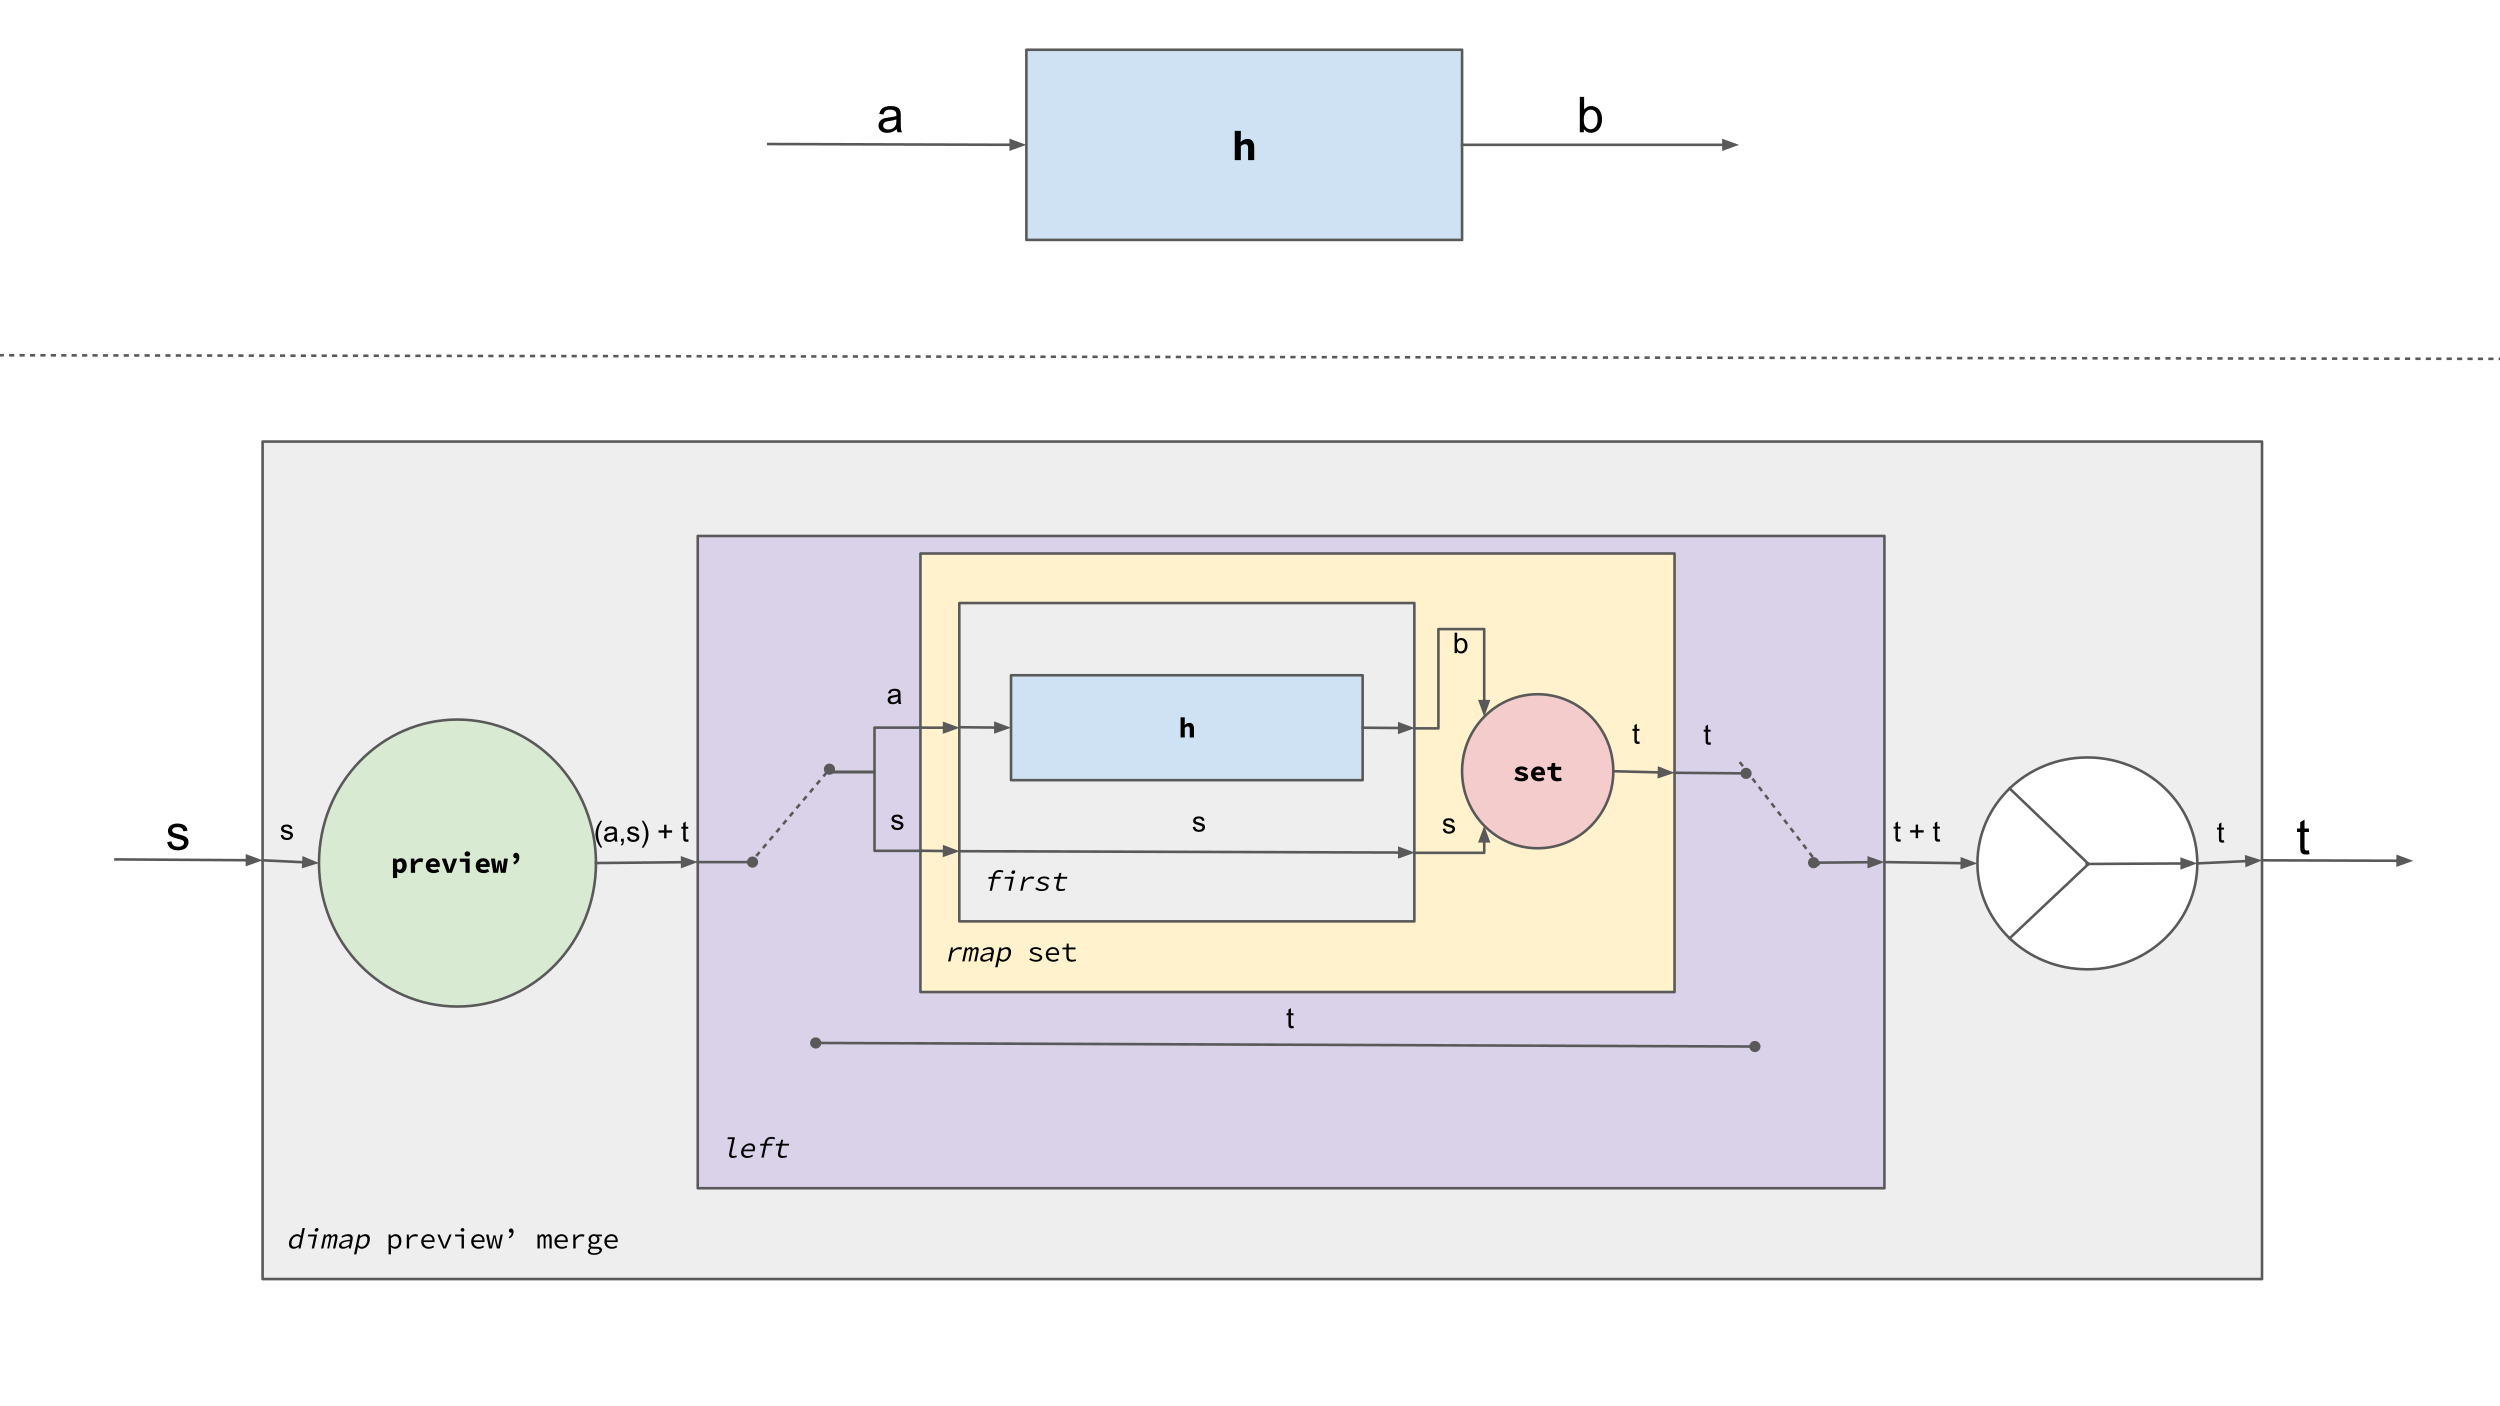<?xml version="1.0" standalone="yes"?>

<svg version="1.1" viewBox="0.0 0.0 960.0 540.0" fill="none" stroke="none" stroke-linecap="square" stroke-miterlimit="10" xmlns="http://www.w3.org/2000/svg" xmlns:xlink="http://www.w3.org/1999/xlink"><rect x="0.0" y="0.0" width="960.0" height="540.0" fill="#808080" stroke="none"/><clipPath id="g255716face_0_0.0"><path d="m0 0l960.0 0l0 540.0l-960.0 0l0 -540.0z" clip-rule="nonzero"></path></clipPath><g clip-path="url(#g255716face_0_0.0)"><path fill="#ffffff" d="m0 0l960.0 0l0 540.0l-960.0 0z" fill-rule="evenodd"></path><path fill="#eeeeee" d="m100.837 169.556l767.78 0l0 321.606l-767.78 0z" fill-rule="evenodd"></path><path stroke="#595959" stroke-width="1.0" stroke-linejoin="round" stroke-linecap="butt" d="m100.837 169.556l767.78 0l0 321.606l-767.78 0z" fill-rule="evenodd"></path><path fill="#000000" d="m111.056 476.746q0.141 -0.656 0.453 -1.172q0.312 -0.531 0.719 -0.891q0.422 -0.359 0.906 -0.562q0.5 -0.203 0.969 -0.203q0.5 0 0.828 0.188q0.328 0.188 0.625 0.516l0.188 -1.0l0.422 -2.047l0.906 0l-1.656 7.828l-0.75 0l0.078 -0.703l-0.031 0q-0.406 0.344 -0.922 0.594q-0.516 0.234 -1.0 0.234q-0.531 0 -0.922 -0.172q-0.375 -0.188 -0.609 -0.547q-0.234 -0.359 -0.297 -0.875q-0.047 -0.516 0.094 -1.188zm0.938 -0.016q-0.203 0.969 0.094 1.516q0.312 0.531 1.062 0.531q0.781 0 1.672 -0.812l0.562 -2.656q-0.297 -0.344 -0.609 -0.484q-0.312 -0.141 -0.672 -0.141q-0.344 0 -0.688 0.156q-0.328 0.141 -0.609 0.406q-0.281 0.266 -0.5 0.641q-0.203 0.375 -0.312 0.844zm6.363 -2.672l3.391 0l-1.141 5.344l-0.906 0l0.984 -4.609l-2.484 0l0.156 -0.734zm3.078 -1.109q-0.312 0 -0.484 -0.172q-0.156 -0.188 -0.094 -0.516q0.062 -0.312 0.312 -0.5q0.25 -0.203 0.562 -0.203q0.312 0 0.469 0.203q0.156 0.188 0.094 0.5q-0.062 0.328 -0.312 0.516q-0.234 0.172 -0.547 0.172zm2.988 1.109l0.703 0l-0.078 0.703l0.031 0q0.281 -0.375 0.609 -0.609q0.328 -0.234 0.781 -0.234q0.812 0 0.812 0.938q0.328 -0.422 0.672 -0.672q0.344 -0.266 0.797 -0.266q0.562 0 0.766 0.438q0.203 0.422 0.031 1.219l-0.812 3.828l-0.859 0l0.797 -3.75q0.203 -0.953 -0.391 -0.953q-0.281 0 -0.547 0.203q-0.25 0.203 -0.531 0.625l-0.828 3.875l-0.719 0l0.797 -3.75q0.203 -0.953 -0.406 -0.953q-0.281 0 -0.531 0.203q-0.25 0.203 -0.531 0.625l-0.828 3.875l-0.875 0l1.141 -5.344zm5.784 3.953q0.094 -0.453 0.375 -0.781q0.281 -0.344 0.797 -0.578q0.531 -0.234 1.297 -0.391q0.781 -0.156 1.828 -0.25q0.047 -0.266 0.016 -0.5q-0.031 -0.25 -0.156 -0.438q-0.125 -0.188 -0.375 -0.297q-0.234 -0.109 -0.625 -0.109q-0.531 0 -1.062 0.203q-0.516 0.203 -0.938 0.438l-0.219 -0.609q0.219 -0.141 0.516 -0.266q0.312 -0.141 0.625 -0.25q0.328 -0.109 0.688 -0.188q0.359 -0.078 0.719 -0.078q1.094 0 1.5 0.609q0.406 0.594 0.203 1.594l-0.703 3.281l-0.75 0l0.078 -0.719l-0.031 0q-0.531 0.344 -1.125 0.594q-0.594 0.25 -1.172 0.25q-0.375 0 -0.688 -0.109q-0.297 -0.094 -0.516 -0.281q-0.203 -0.203 -0.281 -0.469q-0.078 -0.281 0 -0.656zm0.891 -0.062q-0.047 0.234 0.016 0.391q0.062 0.156 0.188 0.266q0.141 0.109 0.344 0.156q0.219 0.047 0.453 0.047q0.453 0 0.938 -0.203q0.5 -0.203 1.047 -0.594l0.297 -1.406q-0.875 0.062 -1.484 0.188q-0.594 0.125 -0.984 0.297q-0.375 0.172 -0.578 0.391q-0.188 0.203 -0.234 0.469zm6.144 1.906l-0.391 1.797l-0.906 0l1.625 -7.594l0.75 0l-0.078 0.688l0.031 0q0.453 -0.359 1.0 -0.594q0.547 -0.234 1.047 -0.234q0.531 0 0.891 0.203q0.375 0.188 0.578 0.547q0.219 0.359 0.25 0.859q0.031 0.5 -0.109 1.125q-0.141 0.688 -0.453 1.219q-0.297 0.531 -0.719 0.906q-0.422 0.375 -0.906 0.562q-0.469 0.188 -0.953 0.188q-0.375 0 -0.781 -0.172q-0.391 -0.188 -0.672 -0.516l-0.203 1.016zm0.359 -1.703q0.312 0.344 0.672 0.484q0.359 0.141 0.641 0.141q0.719 0 1.297 -0.562q0.578 -0.562 0.781 -1.562q0.094 -0.438 0.078 -0.797q0 -0.375 -0.125 -0.625q-0.125 -0.266 -0.391 -0.406q-0.25 -0.141 -0.641 -0.141q-0.359 0 -0.797 0.203q-0.438 0.188 -0.953 0.594l-0.562 2.672z" fill-rule="nonzero"></path><path fill="#000000" d="m150.122 479.856l0 1.797l-0.906 0l0 -7.594l0.75 0l0.078 0.688l0.031 0q0.375 -0.359 0.859 -0.594q0.5 -0.234 1.0 -0.234q0.531 0 0.938 0.203q0.422 0.188 0.703 0.547q0.281 0.359 0.422 0.859q0.141 0.5 0.141 1.125q0 0.688 -0.203 1.219q-0.188 0.531 -0.531 0.906q-0.328 0.375 -0.766 0.562q-0.438 0.188 -0.922 0.188q-0.375 0 -0.812 -0.172q-0.438 -0.188 -0.797 -0.516l0.016 1.016zm0 -1.703q0.391 0.344 0.766 0.484q0.391 0.141 0.672 0.141q0.719 0 1.172 -0.562q0.469 -0.562 0.469 -1.562q0 -0.438 -0.094 -0.797q-0.078 -0.375 -0.266 -0.625q-0.172 -0.266 -0.469 -0.406q-0.281 -0.141 -0.672 -0.141q-0.359 0 -0.766 0.203q-0.391 0.188 -0.812 0.594l0 2.672zm6.081 -4.094l0.75 0l0.078 1.266l0.031 0q0.406 -0.656 1.016 -1.031q0.625 -0.375 1.359 -0.375q0.297 0 0.547 0.062q0.266 0.047 0.516 0.156l-0.203 0.781q-0.297 -0.094 -0.484 -0.125q-0.188 -0.047 -0.516 -0.047q-0.594 0 -1.156 0.344q-0.562 0.344 -1.031 1.172l0 3.141l-0.906 0l0 -5.344zm5.55 2.688q0 -0.672 0.219 -1.188q0.234 -0.516 0.609 -0.875q0.391 -0.375 0.875 -0.562q0.484 -0.203 1.0 -0.203q0.578 0 1.031 0.188q0.453 0.188 0.766 0.516q0.312 0.328 0.469 0.797q0.172 0.453 0.172 1.016q0 0.141 -0.016 0.281q0 0.141 -0.016 0.234l-4.188 0q0.016 0.422 0.172 0.766q0.172 0.344 0.438 0.594q0.266 0.234 0.625 0.375q0.375 0.125 0.812 0.125q0.484 0 0.875 -0.125q0.391 -0.141 0.766 -0.375l0.312 0.594q-0.391 0.266 -0.906 0.453q-0.5 0.172 -1.156 0.172q-0.594 0 -1.125 -0.188q-0.516 -0.188 -0.906 -0.547q-0.391 -0.359 -0.609 -0.875q-0.219 -0.516 -0.219 -1.172zm4.312 -0.453q0 -0.797 -0.422 -1.219q-0.422 -0.438 -1.172 -0.438q-0.328 0 -0.641 0.109q-0.297 0.109 -0.547 0.328q-0.234 0.219 -0.406 0.531q-0.156 0.297 -0.203 0.688l3.391 0zm1.878 -2.234l0.906 0l1.234 3.031q0.172 0.406 0.312 0.797q0.156 0.391 0.297 0.781l0.047 0q0.141 -0.391 0.266 -0.781q0.141 -0.391 0.312 -0.797l1.234 -3.031l0.859 0l-2.203 5.344l-1.016 0l-2.25 -5.344zm6.816 0l3.391 0l0 5.344l-0.906 0l0 -4.609l-2.484 0l0 -0.734zm2.844 -1.109q-0.312 0 -0.516 -0.172q-0.203 -0.188 -0.203 -0.516q0 -0.312 0.203 -0.5q0.203 -0.203 0.516 -0.203q0.312 0 0.516 0.203q0.203 0.188 0.203 0.5q0 0.328 -0.203 0.516q-0.203 0.172 -0.516 0.172zm3.331 3.797q0 -0.672 0.219 -1.188q0.234 -0.516 0.609 -0.875q0.391 -0.375 0.875 -0.562q0.484 -0.203 1.0 -0.203q0.578 0 1.031 0.188q0.453 0.188 0.766 0.516q0.312 0.328 0.469 0.797q0.172 0.453 0.172 1.016q0 0.141 -0.016 0.281q0 0.141 -0.016 0.234l-4.188 0q0.016 0.422 0.172 0.766q0.172 0.344 0.438 0.594q0.266 0.234 0.625 0.375q0.375 0.125 0.812 0.125q0.484 0 0.875 -0.125q0.391 -0.141 0.766 -0.375l0.312 0.594q-0.391 0.266 -0.906 0.453q-0.5 0.172 -1.156 0.172q-0.594 0 -1.125 -0.188q-0.516 -0.188 -0.906 -0.547q-0.391 -0.359 -0.609 -0.875q-0.219 -0.516 -0.219 -1.172zm4.312 -0.453q0 -0.797 -0.422 -1.219q-0.422 -0.438 -1.172 -0.438q-0.328 0 -0.641 0.109q-0.297 0.109 -0.547 0.328q-0.234 0.219 -0.406 0.531q-0.156 0.297 -0.203 0.688l3.391 0zm1.409 -2.234l0.922 0l0.641 3.094q0.078 0.375 0.141 0.75q0.078 0.359 0.125 0.734l0.047 0q0.078 -0.375 0.156 -0.734q0.078 -0.375 0.156 -0.75l0.656 -2.781l0.766 0l0.656 2.781q0.094 0.375 0.172 0.75q0.078 0.359 0.172 0.734l0.031 0q0.078 -0.375 0.141 -0.734q0.062 -0.375 0.125 -0.75l0.656 -3.094l0.859 0l-1.172 5.344l-1.094 0l-0.625 -2.703q-0.078 -0.391 -0.156 -0.766q-0.062 -0.375 -0.141 -0.781l-0.047 0q-0.062 0.344 -0.141 0.719q-0.062 0.375 -0.156 0.844l-0.625 2.688l-1.078 0l-1.188 -5.344zm8.691 0.969q0.531 -0.281 0.812 -0.719q0.297 -0.438 0.328 -1.016q-0.125 0.062 -0.281 0.062q-0.359 0 -0.578 -0.219q-0.203 -0.219 -0.203 -0.562q0 -0.391 0.219 -0.625q0.234 -0.234 0.594 -0.234q0.438 0 0.703 0.359q0.281 0.344 0.281 0.969q0 0.828 -0.422 1.484q-0.406 0.641 -1.156 1.031l-0.297 -0.531zm11.053 -0.969l0.703 0l0.078 0.703l0.031 0q0.203 -0.375 0.469 -0.609q0.281 -0.234 0.734 -0.234q0.812 0 1.016 0.938q0.234 -0.422 0.516 -0.672q0.297 -0.266 0.75 -0.266q0.562 0 0.859 0.438q0.297 0.422 0.297 1.219l0 3.828l-0.859 0l0 -3.75q0 -0.953 -0.594 -0.953q-0.281 0 -0.5 0.203q-0.203 0.203 -0.406 0.625l0 3.875l-0.719 0l0 -3.75q0 -0.953 -0.609 -0.953q-0.281 0 -0.484 0.203q-0.203 0.203 -0.406 0.625l0 3.875l-0.875 0l0 -5.344zm6.503 2.688q0 -0.672 0.219 -1.188q0.234 -0.516 0.609 -0.875q0.391 -0.375 0.875 -0.562q0.484 -0.203 1.0 -0.203q0.578 0 1.031 0.188q0.453 0.188 0.766 0.516q0.312 0.328 0.469 0.797q0.172 0.453 0.172 1.016q0 0.141 -0.016 0.281q0 0.141 -0.016 0.234l-4.188 0q0.016 0.422 0.172 0.766q0.172 0.344 0.438 0.594q0.266 0.234 0.625 0.375q0.375 0.125 0.812 0.125q0.484 0 0.875 -0.125q0.391 -0.141 0.766 -0.375l0.312 0.594q-0.391 0.266 -0.906 0.453q-0.5 0.172 -1.156 0.172q-0.594 0 -1.125 -0.188q-0.516 -0.188 -0.906 -0.547q-0.391 -0.359 -0.609 -0.875q-0.219 -0.516 -0.219 -1.172zm4.312 -0.453q0 -0.797 -0.422 -1.219q-0.422 -0.438 -1.172 -0.438q-0.328 0 -0.641 0.109q-0.297 0.109 -0.547 0.328q-0.234 0.219 -0.406 0.531q-0.156 0.297 -0.203 0.688l3.391 0zm2.925 -2.234l0.75 0l0.078 1.266l0.031 0q0.406 -0.656 1.016 -1.031q0.625 -0.375 1.359 -0.375q0.297 0 0.547 0.062q0.266 0.047 0.516 0.156l-0.203 0.781q-0.297 -0.094 -0.484 -0.125q-0.188 -0.047 -0.516 -0.047q-0.594 0 -1.156 0.344q-0.562 0.344 -1.031 1.172l0 3.141l-0.906 0l0 -5.344zm6.363 6.234q0 0.422 0.438 0.688q0.453 0.266 1.312 0.266q0.453 0 0.828 -0.094q0.375 -0.094 0.641 -0.25q0.266 -0.156 0.391 -0.359q0.141 -0.188 0.141 -0.406q0 -0.375 -0.297 -0.516q-0.297 -0.125 -0.922 -0.125l-1.047 0q-0.219 0 -0.422 -0.016q-0.203 -0.016 -0.391 -0.078q-0.375 0.203 -0.531 0.422q-0.141 0.234 -0.141 0.469zm-0.781 0.094q0 -0.328 0.219 -0.641q0.234 -0.297 0.656 -0.547l0 -0.047q-0.219 -0.125 -0.391 -0.328q-0.156 -0.219 -0.156 -0.562q0 -0.25 0.156 -0.516q0.172 -0.266 0.484 -0.484l0 -0.031q-0.281 -0.219 -0.484 -0.562q-0.188 -0.344 -0.188 -0.828q0 -0.438 0.172 -0.781q0.172 -0.359 0.453 -0.609q0.297 -0.25 0.672 -0.391q0.375 -0.141 0.812 -0.141q0.438 0 0.797 0.141l2.203 0l0 0.688l-1.422 0q0.188 0.203 0.328 0.484q0.156 0.281 0.156 0.641q0 0.422 -0.156 0.766q-0.156 0.344 -0.438 0.578q-0.281 0.234 -0.672 0.375q-0.375 0.125 -0.797 0.125q-0.219 0 -0.453 -0.047q-0.234 -0.062 -0.453 -0.156q-0.422 0.266 -0.422 0.609q0 0.328 0.297 0.484q0.297 0.141 0.812 0.141l1.203 0q1.031 0 1.531 0.281q0.5 0.281 0.5 0.969q0 0.375 -0.203 0.719q-0.203 0.344 -0.594 0.594q-0.391 0.25 -0.938 0.406q-0.547 0.156 -1.234 0.156q-1.172 0 -1.812 -0.391q-0.641 -0.391 -0.641 -1.094zm2.406 -3.281q0.516 0 0.875 -0.344q0.359 -0.344 0.359 -0.922q0 -0.281 -0.109 -0.5q-0.094 -0.234 -0.266 -0.391q-0.156 -0.172 -0.391 -0.266q-0.219 -0.094 -0.469 -0.094q-0.25 0 -0.484 0.094q-0.219 0.094 -0.391 0.266q-0.156 0.156 -0.266 0.391q-0.094 0.219 -0.094 0.5q0 0.578 0.359 0.922q0.359 0.344 0.875 0.344zm3.956 -0.359q0 -0.672 0.219 -1.188q0.234 -0.516 0.609 -0.875q0.391 -0.375 0.875 -0.562q0.484 -0.203 1.0 -0.203q0.578 0 1.031 0.188q0.453 0.188 0.766 0.516q0.312 0.328 0.469 0.797q0.172 0.453 0.172 1.016q0 0.141 -0.016 0.281q0 0.141 -0.016 0.234l-4.188 0q0.016 0.422 0.172 0.766q0.172 0.344 0.438 0.594q0.266 0.234 0.625 0.375q0.375 0.125 0.812 0.125q0.484 0 0.875 -0.125q0.391 -0.141 0.766 -0.375l0.312 0.594q-0.391 0.266 -0.906 0.453q-0.5 0.172 -1.156 0.172q-0.594 0 -1.125 -0.188q-0.516 -0.188 -0.906 -0.547q-0.391 -0.359 -0.609 -0.875q-0.219 -0.516 -0.219 -1.172zm4.312 -0.453q0 -0.797 -0.422 -1.219q-0.422 -0.438 -1.172 -0.438q-0.328 0 -0.641 0.109q-0.297 0.109 -0.547 0.328q-0.234 0.219 -0.406 0.531q-0.156 0.297 -0.203 0.688l3.391 0z" fill-rule="nonzero"></path><path fill="#d9d2e9" d="m267.932 205.801l455.685 0l0 250.488l-455.685 0z" fill-rule="evenodd"></path><path stroke="#595959" stroke-width="1.0" stroke-linejoin="round" stroke-linecap="butt" d="m267.932 205.801l455.685 0l0 250.488l-455.685 0z" fill-rule="evenodd"></path><path fill="#000000" d="m279.479 436.701l2.734 0l-1.281 6.094q-0.125 0.594 0.094 0.859q0.219 0.266 0.688 0.266q0.453 0 1.078 -0.266l0.094 0.688q-0.391 0.125 -0.734 0.219q-0.344 0.094 -0.781 0.094q-0.859 0 -1.203 -0.484q-0.344 -0.484 -0.141 -1.438l1.125 -5.297l-1.828 0l0.156 -0.734zm5.175 5.172q0.141 -0.672 0.469 -1.188q0.344 -0.516 0.797 -0.875q0.469 -0.375 1.0 -0.562q0.531 -0.203 1.047 -0.203q0.578 0 0.984 0.188q0.422 0.188 0.656 0.516q0.25 0.328 0.312 0.797q0.062 0.453 -0.062 1.016q-0.031 0.141 -0.062 0.281q-0.031 0.141 -0.078 0.234l-4.188 0q-0.062 0.422 0.016 0.766q0.094 0.344 0.312 0.594q0.219 0.234 0.547 0.375q0.344 0.125 0.781 0.125q0.484 0 0.906 -0.125q0.422 -0.141 0.844 -0.375l0.188 0.594q-0.453 0.266 -1.0 0.453q-0.547 0.172 -1.203 0.172q-0.594 0 -1.078 -0.188q-0.484 -0.188 -0.797 -0.547q-0.312 -0.359 -0.422 -0.875q-0.109 -0.516 0.031 -1.172zm4.406 -0.453q0.172 -0.797 -0.156 -1.219q-0.328 -0.438 -1.078 -0.438q-0.328 0 -0.656 0.109q-0.328 0.109 -0.625 0.328q-0.281 0.219 -0.516 0.531q-0.219 0.297 -0.359 0.688l3.391 0zm8.3 -3.859q-0.312 -0.156 -0.578 -0.203q-0.266 -0.062 -0.625 -0.062q-0.719 0 -1.125 0.375q-0.391 0.375 -0.531 1.031l-0.094 0.484l2.25 0l-0.156 0.734l-2.25 0l-0.984 4.609l-0.891 0l0.984 -4.609l-1.516 0l0.141 -0.688l1.531 -0.047l0.094 -0.453q0.203 -0.984 0.844 -1.578q0.656 -0.594 1.766 -0.594q0.797 0 1.484 0.312l-0.344 0.688zm2.003 2.359l-1.5 0l0.141 -0.688l1.547 -0.047l0.438 -1.5l0.75 0l-0.312 1.5l2.625 0l-0.156 0.734l-2.625 0l-0.547 2.547q-0.078 0.359 -0.078 0.625q0.016 0.266 0.125 0.453q0.125 0.188 0.359 0.281q0.25 0.094 0.625 0.094q0.391 0 0.703 -0.062q0.328 -0.062 0.641 -0.172l0.062 0.656q-0.391 0.125 -0.859 0.219q-0.453 0.094 -0.891 0.094q-0.594 0 -0.953 -0.156q-0.344 -0.156 -0.531 -0.438q-0.188 -0.297 -0.203 -0.703q-0.016 -0.406 0.094 -0.906l0.547 -2.531z" fill-rule="nonzero"></path><path fill="#cfe2f3" d="m394.129 19.12l167.307 0l0 73.008l-167.307 0z" fill-rule="evenodd"></path><path stroke="#595959" stroke-width="1.0" stroke-linejoin="round" stroke-linecap="butt" d="m394.129 19.12l167.307 0l0 73.008l-167.307 0z" fill-rule="evenodd"></path><path fill="#000000" d="m474.138 50.265l2.344 0l0 2.75l-0.125 1.531q0.234 -0.234 0.516 -0.438q0.281 -0.219 0.609 -0.391q0.328 -0.172 0.719 -0.266q0.391 -0.094 0.844 -0.094q1.344 0 1.953 0.859q0.625 0.859 0.625 2.375l0 4.891l-2.359 0l0 -4.594q0 -0.797 -0.25 -1.156q-0.25 -0.375 -0.906 -0.375q-0.484 0 -0.844 0.203q-0.359 0.203 -0.781 0.625l0 5.297l-2.344 0l0 -11.219z" fill-rule="nonzero"></path><path fill="#000000" fill-opacity="0.0" d="m295.042 55.309l99.087 0.315" fill-rule="evenodd"></path><path stroke="#595959" stroke-width="1.0" stroke-linejoin="round" stroke-linecap="butt" d="m295.042 55.309l93.087 0.296" fill-rule="evenodd"></path><path fill="#595959" stroke="#595959" stroke-width="1.0" stroke-linecap="butt" d="m388.123 57.257l4.543 -1.637l-4.533 -1.666z" fill-rule="evenodd"></path><path fill="#000000" fill-opacity="0.0" d="m561.436 55.624l106.362 0" fill-rule="evenodd"></path><path stroke="#595959" stroke-width="1.0" stroke-linejoin="round" stroke-linecap="butt" d="m561.436 55.624l100.362 0" fill-rule="evenodd"></path><path fill="#595959" stroke="#595959" stroke-width="1.0" stroke-linecap="butt" d="m661.798 57.276l4.538 -1.652l-4.538 -1.652z" fill-rule="evenodd"></path><path fill="#000000" fill-opacity="0.0" d="m327.657 23.876l29.512 0l0 31.496l-29.512 0z" fill-rule="evenodd"></path><path fill="#000000" d="m344.345 49.577q-0.938 0.797 -1.797 1.125q-0.859 0.312 -1.844 0.312q-1.609 0 -2.484 -0.781q-0.875 -0.797 -0.875 -2.031q0 -0.734 0.328 -1.328q0.328 -0.594 0.859 -0.953q0.531 -0.359 1.203 -0.547q0.5 -0.141 1.484 -0.25q2.031 -0.25 2.984 -0.578q0 -0.344 0 -0.438q0 -1.016 -0.469 -1.438q-0.641 -0.562 -1.906 -0.562q-1.172 0 -1.734 0.406q-0.562 0.406 -0.828 1.469l-1.641 -0.234q0.234 -1.047 0.734 -1.688q0.516 -0.641 1.469 -0.984q0.969 -0.359 2.25 -0.359q1.266 0 2.047 0.297q0.781 0.297 1.156 0.75q0.375 0.453 0.516 1.141q0.094 0.422 0.094 1.531l0 2.234q0 2.328 0.094 2.953q0.109 0.609 0.438 1.172l-1.75 0q-0.266 -0.516 -0.328 -1.219zm-0.141 -3.719q-0.906 0.359 -2.734 0.625q-1.031 0.141 -1.453 0.328q-0.422 0.188 -0.656 0.547q-0.234 0.359 -0.234 0.797q0 0.672 0.5 1.125q0.516 0.438 1.484 0.438q0.969 0 1.719 -0.422q0.75 -0.438 1.109 -1.156q0.266 -0.578 0.266 -1.672l0 -0.609z" fill-rule="nonzero"></path><path fill="#000000" fill-opacity="0.0" d="m596.398 23.876l29.512 0l0 31.496l-29.512 0z" fill-rule="evenodd"></path><path fill="#000000" d="m608.194 50.796l-1.547 0l0 -13.594l1.656 0l0 4.844q1.062 -1.328 2.703 -1.328q0.906 0 1.719 0.375q0.812 0.359 1.328 1.031q0.531 0.656 0.828 1.594q0.297 0.938 0.297 2.0q0 2.531 -1.25 3.922q-1.25 1.375 -3.0 1.375q-1.75 0 -2.734 -1.453l0 1.234zm-0.016 -5.0q0 1.766 0.469 2.562q0.797 1.281 2.141 1.281q1.094 0 1.891 -0.938q0.797 -0.953 0.797 -2.844q0 -1.922 -0.766 -2.844q-0.766 -0.922 -1.844 -0.922q-1.094 0 -1.891 0.953q-0.797 0.953 -0.797 2.75z" fill-rule="nonzero"></path><path fill="#000000" fill-opacity="0.0" d="m0 136.418l960.693 1.386" fill-rule="evenodd"></path><path stroke="#595959" stroke-width="1.0" stroke-linejoin="round" stroke-linecap="butt" stroke-dasharray="1.0,3.0" d="m0 136.418l960.693 1.386" fill-rule="evenodd"></path><path fill="#fff2cc" d="m353.451 212.556l289.575 0l0 168.378l-289.575 0z" fill-rule="evenodd"></path><path stroke="#595959" stroke-width="1.0" stroke-linejoin="round" stroke-linecap="butt" d="m353.451 212.556l289.575 0l0 168.378l-289.575 0z" fill-rule="evenodd"></path><path fill="#000000" d="m365.201 363.831l0.75 0l-0.203 1.266l0.031 0q0.547 -0.656 1.25 -1.031q0.703 -0.375 1.438 -0.375q0.297 0 0.531 0.062q0.25 0.047 0.484 0.156l-0.375 0.781q-0.281 -0.094 -0.469 -0.125q-0.172 -0.047 -0.5 -0.047q-0.594 0 -1.234 0.344q-0.625 0.344 -1.266 1.172l-0.672 3.141l-0.906 0l1.141 -5.344zm5.441 0l0.703 0l-0.078 0.703l0.031 0q0.281 -0.375 0.609 -0.609q0.328 -0.234 0.781 -0.234q0.812 0 0.812 0.938q0.328 -0.422 0.672 -0.672q0.344 -0.266 0.797 -0.266q0.562 0 0.766 0.438q0.203 0.422 0.031 1.219l-0.812 3.828l-0.859 0l0.797 -3.75q0.203 -0.953 -0.391 -0.953q-0.281 0 -0.547 0.203q-0.25 0.203 -0.531 0.625l-0.828 3.875l-0.719 0l0.797 -3.75q0.203 -0.953 -0.406 -0.953q-0.281 0 -0.531 0.203q-0.25 0.203 -0.531 0.625l-0.828 3.875l-0.875 0l1.141 -5.344zm5.784 3.953q0.094 -0.453 0.375 -0.781q0.281 -0.344 0.797 -0.578q0.531 -0.234 1.297 -0.391q0.781 -0.156 1.828 -0.25q0.047 -0.266 0.016 -0.5q-0.031 -0.25 -0.156 -0.438q-0.125 -0.188 -0.375 -0.297q-0.234 -0.109 -0.625 -0.109q-0.531 0 -1.062 0.203q-0.516 0.203 -0.938 0.438l-0.219 -0.609q0.219 -0.141 0.516 -0.266q0.312 -0.141 0.625 -0.25q0.328 -0.109 0.688 -0.188q0.359 -0.078 0.719 -0.078q1.094 0 1.5 0.609q0.406 0.594 0.203 1.594l-0.703 3.281l-0.75 0l0.078 -0.719l-0.031 0q-0.531 0.344 -1.125 0.594q-0.594 0.25 -1.172 0.25q-0.375 0 -0.688 -0.109q-0.297 -0.094 -0.516 -0.281q-0.203 -0.203 -0.281 -0.469q-0.078 -0.281 0 -0.656zm0.891 -0.062q-0.047 0.234 0.016 0.391q0.062 0.156 0.188 0.266q0.141 0.109 0.344 0.156q0.219 0.047 0.453 0.047q0.453 0 0.938 -0.203q0.5 -0.203 1.047 -0.594l0.297 -1.406q-0.875 0.062 -1.484 0.188q-0.594 0.125 -0.984 0.297q-0.375 0.172 -0.578 0.391q-0.188 0.203 -0.234 0.469zm6.144 1.906l-0.391 1.797l-0.906 0l1.625 -7.594l0.75 0l-0.078 0.688l0.031 0q0.453 -0.359 1.0 -0.594q0.547 -0.234 1.047 -0.234q0.531 0 0.891 0.203q0.375 0.188 0.578 0.547q0.219 0.359 0.25 0.859q0.031 0.5 -0.109 1.125q-0.141 0.688 -0.453 1.219q-0.297 0.531 -0.719 0.906q-0.422 0.375 -0.906 0.562q-0.469 0.188 -0.953 0.188q-0.375 0 -0.781 -0.172q-0.391 -0.188 -0.672 -0.516l-0.203 1.016zm0.359 -1.703q0.312 0.344 0.672 0.484q0.359 0.141 0.641 0.141q0.719 0 1.297 -0.562q0.578 -0.562 0.781 -1.562q0.094 -0.438 0.078 -0.797q0 -0.375 -0.125 -0.625q-0.125 -0.266 -0.391 -0.406q-0.25 -0.141 -0.641 -0.141q-0.359 0 -0.797 0.203q-0.438 0.188 -0.953 0.594l-0.562 2.672z" fill-rule="nonzero"></path><path fill="#000000" d="m395.655 367.878q0.453 0.328 0.969 0.531q0.516 0.188 1.234 0.188q0.734 0 1.078 -0.234q0.359 -0.25 0.359 -0.594q0 -0.312 -0.391 -0.547q-0.375 -0.25 -1.344 -0.484q-0.422 -0.109 -0.797 -0.25q-0.359 -0.141 -0.641 -0.328q-0.266 -0.203 -0.438 -0.422q-0.172 -0.234 -0.172 -0.516q0 -0.328 0.141 -0.609q0.156 -0.281 0.438 -0.484q0.281 -0.203 0.703 -0.312q0.422 -0.125 0.969 -0.125q0.609 0 1.172 0.203q0.578 0.203 0.969 0.484l-0.438 0.578q-0.344 -0.25 -0.781 -0.406q-0.422 -0.156 -0.922 -0.156q-0.375 0 -0.625 0.062q-0.25 0.062 -0.406 0.172q-0.156 0.109 -0.219 0.25q-0.062 0.141 -0.062 0.297q0 0.328 0.438 0.547q0.453 0.203 1.188 0.391q1.078 0.281 1.594 0.641q0.531 0.344 0.531 0.953q0 0.328 -0.156 0.625q-0.141 0.281 -0.453 0.5q-0.297 0.219 -0.75 0.344q-0.438 0.125 -1.016 0.125q-0.781 0 -1.453 -0.234q-0.672 -0.25 -1.156 -0.594l0.438 -0.594zm5.925 -1.359q0 -0.672 0.219 -1.188q0.234 -0.516 0.609 -0.875q0.391 -0.375 0.875 -0.562q0.484 -0.203 1.0 -0.203q0.578 0 1.031 0.188q0.453 0.188 0.766 0.516q0.312 0.328 0.469 0.797q0.172 0.453 0.172 1.016q0 0.141 -0.016 0.281q0 0.141 -0.016 0.234l-4.188 0q0.016 0.422 0.172 0.766q0.172 0.344 0.438 0.594q0.266 0.234 0.625 0.375q0.375 0.125 0.812 0.125q0.484 0 0.875 -0.125q0.391 -0.141 0.766 -0.375l0.312 0.594q-0.391 0.266 -0.906 0.453q-0.5 0.172 -1.156 0.172q-0.594 0 -1.125 -0.188q-0.516 -0.188 -0.906 -0.547q-0.391 -0.359 -0.609 -0.875q-0.219 -0.516 -0.219 -1.172zm4.312 -0.453q0 -0.797 -0.422 -1.219q-0.422 -0.438 -1.172 -0.438q-0.328 0 -0.641 0.109q-0.297 0.109 -0.547 0.328q-0.234 0.219 -0.406 0.531q-0.156 0.297 -0.203 0.688l3.391 0zm3.581 -1.5l-1.5 0l0 -0.688l1.531 -0.047l0.125 -1.5l0.75 0l0 1.5l2.625 0l0 0.734l-2.625 0l0 2.547q0 0.359 0.062 0.625q0.062 0.266 0.219 0.453q0.156 0.188 0.422 0.281q0.266 0.094 0.641 0.094q0.391 0 0.688 -0.062q0.312 -0.062 0.609 -0.172l0.188 0.656q-0.359 0.125 -0.797 0.219q-0.438 0.094 -0.875 0.094q-0.594 0 -0.984 -0.156q-0.391 -0.156 -0.641 -0.438q-0.234 -0.297 -0.344 -0.703q-0.094 -0.406 -0.094 -0.906l0 -2.531z" fill-rule="nonzero"></path><path fill="#d9ead3" d="m122.495 331.409l0 0c0 -30.432 23.81 -55.102 53.181 -55.102l0 0c14.105 0 27.631 5.805 37.605 16.139c9.973 10.334 15.576 24.349 15.576 38.963l0 0c0 30.432 -23.81 55.102 -53.181 55.102l0 0c-29.371 0 -53.181 -24.67 -53.181 -55.102z" fill-rule="evenodd"></path><path stroke="#595959" stroke-width="1.0" stroke-linejoin="round" stroke-linecap="butt" d="m122.495 331.409l0 0c0 -30.432 23.81 -55.102 53.181 -55.102l0 0c14.105 0 27.631 5.805 37.605 16.139c9.973 10.334 15.576 24.349 15.576 38.963l0 0c0 30.432 -23.81 55.102 -53.181 55.102l0 0c-29.371 0 -53.181 -24.67 -53.181 -55.102z" fill-rule="evenodd"></path><path fill="#000000" d="m152.507 335.571l0 1.609l-1.609 0l0 -7.484l1.312 0l0.125 0.547l0.031 0q0.328 -0.297 0.75 -0.484q0.438 -0.203 0.875 -0.203q0.516 0 0.922 0.203q0.406 0.203 0.688 0.562q0.281 0.359 0.422 0.875q0.156 0.516 0.156 1.141q0 0.703 -0.203 1.25q-0.188 0.547 -0.516 0.922q-0.328 0.375 -0.75 0.578q-0.422 0.188 -0.891 0.188q-0.75 0 -1.359 -0.594l0.047 0.891zm0 -1.969q0.234 0.188 0.484 0.281q0.25 0.078 0.453 0.078q0.469 0 0.766 -0.375q0.312 -0.391 0.312 -1.234q0 -1.469 -1.0 -1.469q-0.516 0 -1.016 0.5l0 2.219zm5.269 -3.906l1.312 0l0.141 1.188l0.031 0q0.406 -0.672 0.969 -1.0q0.578 -0.328 1.234 -0.328q0.359 0 0.578 0.062q0.234 0.047 0.484 0.156l-0.328 1.359q-0.266 -0.078 -0.469 -0.109q-0.203 -0.047 -0.5 -0.047q-0.516 0 -1.0 0.297q-0.484 0.297 -0.844 1.031l0 2.844l-1.609 0l0 -5.453zm5.722 2.719q0 -0.672 0.234 -1.188q0.234 -0.531 0.625 -0.891q0.406 -0.375 0.906 -0.578q0.516 -0.203 1.062 -0.203q0.625 0 1.109 0.203q0.484 0.203 0.797 0.562q0.328 0.344 0.484 0.828q0.172 0.469 0.172 1.031q0 0.219 -0.016 0.422q-0.016 0.188 -0.047 0.297l-3.672 0q0.094 0.609 0.531 0.891q0.453 0.266 1.047 0.266q0.375 0 0.703 -0.094q0.344 -0.094 0.719 -0.281l0.516 0.969q-0.453 0.297 -1.031 0.469q-0.562 0.156 -1.125 0.156q-0.641 0 -1.188 -0.188q-0.547 -0.188 -0.953 -0.547q-0.406 -0.375 -0.641 -0.906q-0.234 -0.531 -0.234 -1.219zm3.938 -0.594q0 -0.453 -0.266 -0.734q-0.25 -0.297 -0.812 -0.297q-0.438 0 -0.781 0.266q-0.328 0.25 -0.438 0.766l2.297 0zm2.191 -2.125l1.625 0l0.859 2.578q0.125 0.406 0.25 0.828q0.125 0.422 0.25 0.844l0.031 0q0.125 -0.422 0.234 -0.844q0.125 -0.422 0.25 -0.828l0.859 -2.578l1.562 0l-2.016 5.453l-1.859 0l-2.047 -5.453zm6.925 0l3.797 0l0 5.453l-1.609 0l0 -4.188l-2.188 0l0 -1.266zm2.922 -0.812q-0.469 0 -0.781 -0.25q-0.297 -0.266 -0.297 -0.719q0 -0.453 0.297 -0.734q0.312 -0.281 0.781 -0.281q0.469 0 0.766 0.281q0.312 0.281 0.312 0.734q0 0.453 -0.312 0.719q-0.297 0.25 -0.766 0.25zm3.206 3.531q0 -0.672 0.234 -1.188q0.234 -0.531 0.625 -0.891q0.406 -0.375 0.906 -0.578q0.516 -0.203 1.062 -0.203q0.625 0 1.109 0.203q0.484 0.203 0.797 0.562q0.328 0.344 0.484 0.828q0.172 0.469 0.172 1.031q0 0.219 -0.016 0.422q-0.016 0.188 -0.047 0.297l-3.672 0q0.094 0.609 0.531 0.891q0.453 0.266 1.047 0.266q0.375 0 0.703 -0.094q0.344 -0.094 0.719 -0.281l0.516 0.969q-0.453 0.297 -1.031 0.469q-0.562 0.156 -1.125 0.156q-0.641 0 -1.188 -0.188q-0.547 -0.188 -0.953 -0.547q-0.406 -0.375 -0.641 -0.906q-0.234 -0.531 -0.234 -1.219zm3.938 -0.594q0 -0.453 -0.266 -0.734q-0.25 -0.297 -0.812 -0.297q-0.438 0 -0.781 0.266q-0.328 0.25 -0.438 0.766l2.297 0zm1.894 -2.125l1.578 0l0.328 2.531q0.062 0.406 0.094 0.797q0.047 0.391 0.094 0.812l0.031 0q0.062 -0.422 0.109 -0.828q0.062 -0.406 0.156 -0.781l0.328 -1.812l1.141 0l0.359 1.812q0.078 0.406 0.141 0.797q0.078 0.391 0.125 0.812l0.047 0q0.047 -0.422 0.078 -0.812q0.047 -0.391 0.094 -0.797l0.328 -2.531l1.484 0l-0.859 5.453l-1.859 0l-0.312 -1.812q-0.062 -0.391 -0.109 -0.781q-0.047 -0.391 -0.094 -0.828l-0.047 0q-0.031 0.297 -0.078 0.672q-0.031 0.375 -0.125 0.938l-0.297 1.812l-1.828 0l-0.906 -5.453zm8.566 1.406q1.156 -0.516 1.234 -1.531q-0.125 0.031 -0.219 0.031q-0.453 0 -0.734 -0.266q-0.281 -0.281 -0.281 -0.75q0 -0.5 0.297 -0.797q0.297 -0.312 0.766 -0.312q0.625 0 0.953 0.469q0.328 0.469 0.328 1.297q0 0.906 -0.469 1.594q-0.469 0.688 -1.438 1.125l-0.438 -0.859z" fill-rule="nonzero"></path><path fill="#ffffff" d="m759.331 331.539l0 0c0 -22.465 18.903 -40.677 42.221 -40.677l0 0c11.198 0 21.936 4.286 29.854 11.914c7.918 7.628 12.366 17.975 12.366 28.763l0 0c0 22.465 -18.903 40.677 -42.22 40.677l0 0c-23.318 0 -42.221 -18.212 -42.221 -40.677z" fill-rule="evenodd"></path><path stroke="#595959" stroke-width="1.0" stroke-linejoin="round" stroke-linecap="butt" d="m759.331 331.539l0 0c0 -22.465 18.903 -40.677 42.221 -40.677l0 0c11.198 0 21.936 4.286 29.854 11.914c7.918 7.628 12.366 17.975 12.366 28.763l0 0c0 22.465 -18.903 40.677 -42.22 40.677l0 0c-23.318 0 -42.221 -18.212 -42.221 -40.677z" fill-rule="evenodd"></path><path fill="#000000" fill-opacity="0.0" d="m843.772 331.539l24.85 -1.165" fill-rule="evenodd"></path><path stroke="#595959" stroke-width="1.0" stroke-linejoin="round" stroke-linecap="butt" d="m843.772 331.539l18.857 -0.884" fill-rule="evenodd"></path><path fill="#595959" stroke="#595959" stroke-width="1.0" stroke-linecap="butt" d="m862.707 332.305l4.456 -1.862l-4.611 -1.437z" fill-rule="evenodd"></path><path fill="#000000" fill-opacity="0.0" d="m100.837 330.36l21.669 1.039" fill-rule="evenodd"></path><path stroke="#595959" stroke-width="1.0" stroke-linejoin="round" stroke-linecap="butt" d="m100.837 330.36l15.676 0.752" fill-rule="evenodd"></path><path fill="#595959" stroke="#595959" stroke-width="1.0" stroke-linecap="butt" d="m116.434 332.761l4.612 -1.432l-4.454 -1.867z" fill-rule="evenodd"></path><path fill="#000000" fill-opacity="0.0" d="m44.333 330.013l56.504 0.346" fill-rule="evenodd"></path><path stroke="#595959" stroke-width="1.0" stroke-linejoin="round" stroke-linecap="butt" d="m44.333 330.013l50.504 0.31" fill-rule="evenodd"></path><path fill="#595959" stroke="#595959" stroke-width="1.0" stroke-linecap="butt" d="m94.827 331.974l4.548 -1.624l-4.528 -1.68z" fill-rule="evenodd"></path><path fill="#000000" fill-opacity="0.0" d="m868.617 330.36l58.079 0.189" fill-rule="evenodd"></path><path stroke="#595959" stroke-width="1.0" stroke-linejoin="round" stroke-linecap="butt" d="m868.617 330.36l52.079 0.169" fill-rule="evenodd"></path><path fill="#595959" stroke="#595959" stroke-width="1.0" stroke-linecap="butt" d="m920.69 332.181l4.543 -1.637l-4.533 -1.666z" fill-rule="evenodd"></path><path fill="#000000" fill-opacity="0.0" d="m98.435 303.197l29.795 0l0 25.512l-29.795 0z" fill-rule="evenodd"></path><path fill="#000000" d="m107.779 320.734l0.953 -0.156q0.078 0.578 0.438 0.891q0.375 0.297 1.031 0.297q0.672 0 0.984 -0.266q0.328 -0.266 0.328 -0.641q0 -0.328 -0.281 -0.516q-0.203 -0.125 -0.984 -0.328q-1.062 -0.266 -1.484 -0.453q-0.406 -0.203 -0.625 -0.547q-0.203 -0.344 -0.203 -0.766q0 -0.391 0.172 -0.703q0.172 -0.328 0.484 -0.547q0.219 -0.172 0.609 -0.281q0.391 -0.109 0.828 -0.109q0.672 0 1.172 0.188q0.516 0.188 0.75 0.531q0.25 0.328 0.344 0.875l-0.938 0.125q-0.078 -0.438 -0.391 -0.672q-0.297 -0.25 -0.859 -0.25q-0.672 0 -0.953 0.219q-0.281 0.219 -0.281 0.516q0 0.188 0.109 0.328q0.125 0.156 0.375 0.266q0.141 0.047 0.859 0.25q1.016 0.266 1.422 0.438q0.406 0.172 0.641 0.516q0.234 0.328 0.234 0.828q0 0.484 -0.281 0.906q-0.281 0.422 -0.812 0.656q-0.531 0.234 -1.203 0.234q-1.109 0 -1.703 -0.453q-0.578 -0.469 -0.734 -1.375z" fill-rule="nonzero"></path><path fill="#000000" fill-opacity="0.0" d="m54.625 299.384l29.795 0l0 25.512l-29.795 0z" fill-rule="evenodd"></path><path fill="#000000" d="m64.203 323.367l1.656 -0.266q0.141 1.0 0.766 1.531q0.641 0.516 1.781 0.516q1.156 0 1.703 -0.469q0.562 -0.469 0.562 -1.094q0 -0.562 -0.484 -0.891q-0.344 -0.219 -1.703 -0.562q-1.844 -0.469 -2.562 -0.797q-0.703 -0.344 -1.078 -0.938q-0.359 -0.609 -0.359 -1.328q0 -0.656 0.297 -1.219q0.312 -0.562 0.828 -0.938q0.391 -0.281 1.062 -0.484q0.672 -0.203 1.438 -0.203q1.172 0 2.047 0.344q0.875 0.328 1.281 0.906q0.422 0.562 0.578 1.516l-1.625 0.219q-0.109 -0.75 -0.656 -1.172q-0.531 -0.438 -1.5 -0.438q-1.156 0 -1.641 0.391q-0.484 0.375 -0.484 0.875q0 0.328 0.203 0.594q0.203 0.266 0.641 0.438q0.25 0.094 1.469 0.438q1.766 0.469 2.469 0.766q0.703 0.297 1.094 0.875q0.406 0.578 0.406 1.438q0 0.828 -0.484 1.578q-0.484 0.734 -1.406 1.141q-0.922 0.391 -2.078 0.391q-1.922 0 -2.938 -0.797q-1.0 -0.797 -1.281 -2.359z" fill-rule="nonzero"></path><path fill="#000000" fill-opacity="0.0" d="m842.16 304.268l29.795 0l0 25.512l-29.795 0z" fill-rule="evenodd"></path><path fill="#000000" d="m854.003 322.649l0.125 0.844q-0.406 0.094 -0.719 0.094q-0.531 0 -0.828 -0.172q-0.281 -0.172 -0.406 -0.438q-0.109 -0.266 -0.109 -1.141l0 -3.281l-0.719 0l0 -0.75l0.719 0l0 -1.406l0.953 -0.594l0 2.0l0.984 0l0 0.75l-0.984 0l0 3.344q0 0.406 0.047 0.531q0.062 0.109 0.172 0.188q0.125 0.062 0.328 0.062q0.172 0 0.438 -0.031z" fill-rule="nonzero"></path><path fill="#000000" fill-opacity="0.0" d="m872.718 301.105l29.795 0l0 25.512l-29.795 0z" fill-rule="evenodd"></path><path fill="#000000" d="m886.624 326.525l0.234 1.484q-0.703 0.141 -1.266 0.141q-0.906 0 -1.406 -0.281q-0.5 -0.297 -0.703 -0.75q-0.203 -0.469 -0.203 -1.984l0 -5.656l-1.234 0l0 -1.312l1.234 0l0 -2.438l1.656 -1.0l0 3.438l1.688 0l0 1.312l-1.688 0l0 5.75q0 0.719 0.078 0.922q0.094 0.203 0.297 0.328q0.203 0.125 0.578 0.125q0.266 0 0.734 -0.078z" fill-rule="nonzero"></path><path fill="#000000" fill-opacity="0.0" d="m228.857 331.409l39.087 -0.378" fill-rule="evenodd"></path><path stroke="#595959" stroke-width="1.0" stroke-linejoin="round" stroke-linecap="butt" d="m228.857 331.409l33.087 -0.32" fill-rule="evenodd"></path><path fill="#595959" stroke="#595959" stroke-width="1.0" stroke-linecap="butt" d="m261.96 332.741l4.522 -1.696l-4.554 -1.608z" fill-rule="evenodd"></path><path fill="#000000" fill-opacity="0.0" d="m218.994 303.941l58.079 0l0 25.512l-58.079 0z" fill-rule="evenodd"></path><path fill="#000000" d="m230.572 325.493q-0.812 -1.0 -1.359 -2.359q-0.547 -1.359 -0.547 -2.812q0 -1.266 0.406 -2.438q0.484 -1.359 1.5 -2.719l0.688 0q-0.656 1.125 -0.859 1.609q-0.328 0.734 -0.516 1.547q-0.234 1.0 -0.234 2.016q0 2.578 1.609 5.156l-0.688 0zm5.424 -3.016q-0.547 0.453 -1.047 0.641q-0.484 0.188 -1.062 0.188q-0.938 0 -1.453 -0.453q-0.5 -0.469 -0.5 -1.172q0 -0.422 0.188 -0.766q0.203 -0.344 0.5 -0.547q0.312 -0.219 0.703 -0.328q0.281 -0.078 0.859 -0.141q1.172 -0.141 1.719 -0.344q0.016 -0.188 0.016 -0.25q0 -0.594 -0.281 -0.828q-0.359 -0.328 -1.094 -0.328q-0.688 0 -1.016 0.234q-0.312 0.234 -0.469 0.844l-0.953 -0.125q0.125 -0.609 0.422 -0.984q0.297 -0.375 0.859 -0.562q0.562 -0.203 1.297 -0.203q0.734 0 1.188 0.172q0.453 0.172 0.656 0.438q0.219 0.25 0.312 0.641q0.047 0.25 0.047 0.906l0 1.281q0 1.344 0.062 1.703q0.062 0.359 0.25 0.688l-1.016 0q-0.156 -0.297 -0.188 -0.703zm-0.094 -2.156q-0.516 0.219 -1.578 0.359q-0.594 0.094 -0.844 0.203q-0.234 0.094 -0.375 0.312q-0.141 0.203 -0.141 0.453q0 0.391 0.297 0.656q0.297 0.25 0.859 0.25q0.562 0 0.984 -0.25q0.438 -0.25 0.656 -0.672q0.141 -0.328 0.141 -0.969l0 -0.344zm2.551 2.859l0 -1.094l1.094 0l0 1.094q0 0.609 -0.219 0.984q-0.203 0.375 -0.672 0.578l-0.281 -0.422q0.312 -0.125 0.453 -0.391q0.156 -0.266 0.172 -0.75l-0.547 0zm2.32 -1.703l0.953 -0.156q0.078 0.578 0.438 0.891q0.375 0.297 1.031 0.297q0.672 0 0.984 -0.266q0.328 -0.266 0.328 -0.641q0 -0.328 -0.281 -0.516q-0.203 -0.125 -0.984 -0.328q-1.062 -0.266 -1.484 -0.453q-0.406 -0.203 -0.625 -0.547q-0.203 -0.344 -0.203 -0.766q0 -0.391 0.172 -0.703q0.172 -0.328 0.484 -0.547q0.219 -0.172 0.609 -0.281q0.391 -0.109 0.828 -0.109q0.672 0 1.172 0.188q0.516 0.188 0.75 0.531q0.25 0.328 0.344 0.875l-0.938 0.125q-0.078 -0.438 -0.391 -0.672q-0.297 -0.25 -0.859 -0.25q-0.672 0 -0.953 0.219q-0.281 0.219 -0.281 0.516q0 0.188 0.109 0.328q0.125 0.156 0.375 0.266q0.141 0.047 0.859 0.25q1.016 0.266 1.422 0.438q0.406 0.172 0.641 0.516q0.234 0.328 0.234 0.828q0 0.484 -0.281 0.906q-0.281 0.422 -0.812 0.656q-0.531 0.234 -1.203 0.234q-1.109 0 -1.703 -0.453q-0.578 -0.469 -0.734 -1.375zm6.344 4.016l-0.688 0q1.594 -2.578 1.594 -5.156q0 -1.016 -0.219 -2.0q-0.188 -0.812 -0.516 -1.547q-0.203 -0.484 -0.859 -1.625l0.688 0q1.016 1.359 1.5 2.719q0.406 1.172 0.406 2.438q0 1.453 -0.562 2.812q-0.547 1.359 -1.344 2.359zm7.9 -3.578l0 -2.172l-2.141 0l0 -0.891l2.141 0l0 -2.156l0.922 0l0 2.156l2.141 0l0 0.891l-2.141 0l0 2.172l-0.922 0zm9.277 0.406l0.125 0.844q-0.406 0.094 -0.719 0.094q-0.531 0 -0.828 -0.172q-0.281 -0.172 -0.406 -0.438q-0.109 -0.266 -0.109 -1.141l0 -3.281l-0.719 0l0 -0.75l0.719 0l0 -1.406l0.953 -0.594l0 2.0l0.984 0l0 0.75l-0.984 0l0 3.344q0 0.406 0.047 0.531q0.062 0.109 0.172 0.188q0.125 0.062 0.328 0.062q0.172 0 0.438 -0.031z" fill-rule="nonzero"></path><path fill="#000000" fill-opacity="0.0" d="m723.617 331.045l35.716 0.504" fill-rule="evenodd"></path><path stroke="#595959" stroke-width="1.0" stroke-linejoin="round" stroke-linecap="butt" d="m723.617 331.045l29.717 0.419" fill-rule="evenodd"></path><path fill="#595959" stroke="#595959" stroke-width="1.0" stroke-linecap="butt" d="m753.311 333.115l4.561 -1.588l-4.514 -1.716z" fill-rule="evenodd"></path><path fill="#000000" fill-opacity="0.0" d="m717.957 303.894l49.449 0l0 25.512l-49.449 0z" fill-rule="evenodd"></path><path fill="#000000" d="m729.801 322.275l0.125 0.844q-0.406 0.094 -0.719 0.094q-0.531 0 -0.828 -0.172q-0.281 -0.172 -0.406 -0.438q-0.109 -0.266 -0.109 -1.141l0 -3.281l-0.719 0l0 -0.75l0.719 0l0 -1.406l0.953 -0.594l0 2.0l0.984 0l0 0.75l-0.984 0l0 3.344q0 0.406 0.047 0.531q0.062 0.109 0.172 0.188q0.125 0.062 0.328 0.062q0.172 0 0.438 -0.031zm5.828 -0.406l0 -2.172l-2.141 0l0 -0.891l2.141 0l0 -2.156l0.922 0l0 2.156l2.141 0l0 0.891l-2.141 0l0 2.172l-0.922 0zm9.277 0.406l0.125 0.844q-0.406 0.094 -0.719 0.094q-0.531 0 -0.828 -0.172q-0.281 -0.172 -0.406 -0.438q-0.109 -0.266 -0.109 -1.141l0 -3.281l-0.719 0l0 -0.75l0.719 0l0 -1.406l0.953 -0.594l0 2.0l0.984 0l0 0.75l-0.984 0l0 3.344q0 0.406 0.047 0.531q0.062 0.109 0.172 0.188q0.125 0.062 0.328 0.062q0.172 0 0.438 -0.031z" fill-rule="nonzero"></path><path fill="#000000" fill-opacity="0.0" d="m311.088 400.485l364.945 1.386" fill-rule="evenodd"></path><path stroke="#595959" stroke-width="1.0" stroke-linejoin="round" stroke-linecap="butt" d="m314.878 400.5l357.365 1.357" fill-rule="evenodd"></path><path fill="#595959" stroke="#595959" stroke-width="1.0" stroke-linecap="butt" d="m311.588 400.487c0.003 -0.909 0.743 -1.642 1.651 -1.639c0.909 0.003 1.642 0.743 1.639 1.651c-0.003 0.908 -0.743 1.642 -1.651 1.639c-0.909 -0.003 -1.642 -0.743 -1.639 -1.651z" fill-rule="nonzero"></path><path fill="#595959" stroke="#595959" stroke-width="1.0" stroke-linecap="butt" d="m675.533 401.869c-0.003 0.909 -0.743 1.642 -1.651 1.639c-0.909 -0.003 -1.642 -0.743 -1.639 -1.651c0.003 -0.909 0.743 -1.642 1.651 -1.639c0.909 0.003 1.642 0.743 1.639 1.651z" fill-rule="nonzero"></path><path fill="#000000" fill-opacity="0.0" d="m288.139 331.394l31.748 -37.669" fill-rule="evenodd"></path><path stroke="#595959" stroke-width="1.0" stroke-linejoin="round" stroke-linecap="butt" stroke-dasharray="1.0,3.0" d="m288.139 331.394l29.306 -34.771" fill-rule="evenodd"></path><path fill="#595959" stroke="#595959" stroke-width="1.0" stroke-linecap="butt" d="m319.565 294.107c0.695 0.585 0.783 1.623 0.198 2.318c-0.585 0.695 -1.623 0.783 -2.318 0.198c-0.695 -0.585 -0.783 -1.623 -0.198 -2.318c0.585 -0.695 1.623 -0.783 2.318 -0.198z" fill-rule="nonzero"></path><path fill="#000000" fill-opacity="0.0" d="m267.932 331.045l23.181 0" fill-rule="evenodd"></path><path stroke="#595959" stroke-width="1.0" stroke-linejoin="round" stroke-linecap="butt" d="m267.932 331.045l19.391 0" fill-rule="evenodd"></path><path fill="#595959" stroke="#595959" stroke-width="1.0" stroke-linecap="butt" d="m290.613 331.045c0 0.909 -0.736 1.645 -1.645 1.645c-0.909 0 -1.645 -0.736 -1.645 -1.645c0 -0.909 0.736 -1.645 1.645 -1.645c0.909 0 1.645 0.736 1.645 1.645z" fill-rule="nonzero"></path><path fill="#000000" fill-opacity="0.0" d="m694.262 331.297l29.354 -0.252" fill-rule="evenodd"></path><path stroke="#595959" stroke-width="1.0" stroke-linejoin="round" stroke-linecap="butt" d="m698.052 331.264l19.565 -0.168" fill-rule="evenodd"></path><path fill="#595959" stroke="#595959" stroke-width="1.0" stroke-linecap="butt" d="m694.762 331.292c-0.008 -0.908 0.722 -1.651 1.631 -1.659c0.909 -0.008 1.651 0.722 1.659 1.631c0.008 0.908 -0.722 1.651 -1.631 1.659c-0.908 0.008 -1.651 -0.722 -1.659 -1.631z" fill-rule="nonzero"></path><path fill="#595959" stroke="#595959" stroke-width="1.0" stroke-linecap="butt" d="m717.631 332.748l4.524 -1.691l-4.552 -1.613z" fill-rule="evenodd"></path><path fill="#000000" fill-opacity="0.0" d="m668.372 293.024l30.016 39.055" fill-rule="evenodd"></path><path stroke="#595959" stroke-width="1.0" stroke-linejoin="round" stroke-linecap="butt" stroke-dasharray="1.0,3.0" d="m668.372 293.024l30.016 39.055" fill-rule="evenodd"></path><path fill="#000000" fill-opacity="0.0" d="m484.854 375.57l29.795 0l0 25.512l-29.795 0z" fill-rule="evenodd"></path><path fill="#000000" d="m496.698 393.95l0.125 0.844q-0.406 0.094 -0.719 0.094q-0.531 0 -0.828 -0.172q-0.281 -0.172 -0.406 -0.438q-0.109 -0.266 -0.109 -1.141l0 -3.281l-0.719 0l0 -0.75l0.719 0l0 -1.406l0.953 -0.594l0 2.0l0.984 0l0 0.75l-0.984 0l0 3.344q0 0.406 0.047 0.531q0.062 0.109 0.172 0.188q0.125 0.062 0.328 0.062q0.172 0 0.438 -0.031z" fill-rule="nonzero"></path><path fill="#000000" fill-opacity="0.0" d="m801.284 331.759l42.488 -0.22" fill-rule="evenodd"></path><path stroke="#595959" stroke-width="1.0" stroke-linejoin="round" stroke-linecap="butt" d="m801.284 331.759l36.488 -0.189" fill-rule="evenodd"></path><path fill="#595959" stroke="#595959" stroke-width="1.0" stroke-linecap="butt" d="m837.781 333.222l4.529 -1.675l-4.547 -1.628z" fill-rule="evenodd"></path><path fill="#000000" fill-opacity="0.0" d="m771.697 302.776l30.268 28.976" fill-rule="evenodd"></path><path stroke="#595959" stroke-width="1.0" stroke-linejoin="round" stroke-linecap="butt" d="m771.697 302.776l30.268 28.976" fill-rule="evenodd"></path><path fill="#000000" fill-opacity="0.0" d="m771.697 360.302l30.268 -28.535" fill-rule="evenodd"></path><path stroke="#595959" stroke-width="1.0" stroke-linejoin="round" stroke-linecap="butt" d="m771.697 360.302l30.268 -28.535" fill-rule="evenodd"></path><path fill="#f4cccc" d="m561.436 296.157l0 0c0 -16.334 13.001 -29.575 29.039 -29.575l0 0c7.702 0 15.088 3.116 20.534 8.662c5.446 5.546 8.505 13.069 8.505 20.913l0 0c0 16.334 -13.001 29.575 -29.039 29.575l0 0c-16.038 0 -29.039 -13.241 -29.039 -29.575z" fill-rule="evenodd"></path><path stroke="#595959" stroke-width="1.0" stroke-linejoin="round" stroke-linecap="butt" d="m561.436 296.157l0 0c0 -16.334 13.001 -29.575 29.039 -29.575l0 0c7.702 0 15.088 3.116 20.534 8.662c5.446 5.546 8.505 13.069 8.505 20.913l0 0c0 16.334 -13.001 29.575 -29.039 29.575l0 0c-16.038 0 -29.039 -13.241 -29.039 -29.575z" fill-rule="evenodd"></path><path fill="#000000" d="m582.197 298.178q0.469 0.297 0.938 0.484q0.484 0.172 1.031 0.172q0.562 0 0.797 -0.125q0.25 -0.125 0.25 -0.344q0 -0.25 -0.406 -0.406q-0.391 -0.156 -1.047 -0.344q-0.359 -0.109 -0.719 -0.234q-0.344 -0.141 -0.625 -0.328q-0.266 -0.203 -0.438 -0.453q-0.172 -0.25 -0.172 -0.594q0 -0.359 0.172 -0.672q0.188 -0.328 0.5 -0.547q0.328 -0.219 0.797 -0.344q0.469 -0.141 1.047 -0.141q0.734 0 1.328 0.25q0.609 0.234 1.031 0.5l-0.719 0.969q-0.375 -0.219 -0.781 -0.359q-0.391 -0.156 -0.828 -0.156q-0.516 0 -0.734 0.109q-0.203 0.109 -0.203 0.328q0 0.109 0.109 0.219q0.109 0.094 0.297 0.172q0.188 0.078 0.438 0.156q0.266 0.062 0.547 0.141q0.406 0.109 0.766 0.25q0.375 0.141 0.641 0.328q0.281 0.172 0.438 0.438q0.172 0.266 0.172 0.625q0 0.375 -0.172 0.703q-0.172 0.312 -0.516 0.547q-0.328 0.234 -0.828 0.375q-0.5 0.125 -1.172 0.125q-0.734 0 -1.438 -0.234q-0.703 -0.25 -1.234 -0.594l0.734 -1.016zm5.691 -1.016q0 -0.672 0.234 -1.188q0.234 -0.531 0.625 -0.891q0.406 -0.375 0.906 -0.578q0.516 -0.203 1.062 -0.203q0.625 0 1.109 0.203q0.484 0.203 0.797 0.562q0.328 0.344 0.484 0.828q0.172 0.469 0.172 1.031q0 0.219 -0.016 0.422q-0.016 0.188 -0.047 0.297l-3.672 0q0.094 0.609 0.531 0.891q0.453 0.266 1.047 0.266q0.375 0 0.703 -0.094q0.344 -0.094 0.719 -0.281l0.516 0.969q-0.453 0.297 -1.031 0.469q-0.562 0.156 -1.125 0.156q-0.641 0 -1.188 -0.188q-0.547 -0.188 -0.953 -0.547q-0.406 -0.375 -0.641 -0.906q-0.234 -0.531 -0.234 -1.219zm3.938 -0.594q0 -0.453 -0.266 -0.734q-0.25 -0.297 -0.812 -0.297q-0.438 0 -0.781 0.266q-0.328 0.25 -0.438 0.766l2.297 0zm3.753 -0.859l-1.375 0l0 -1.203l1.453 -0.062l0.219 -1.453l1.328 0l0 1.453l2.312 0l0 1.266l-2.312 0l0 1.906q0 0.625 0.266 0.891q0.281 0.25 0.875 0.25q0.328 0 0.578 -0.047q0.266 -0.062 0.516 -0.141l0.281 1.156q-0.359 0.109 -0.812 0.203q-0.438 0.094 -0.969 0.094q-0.641 0 -1.094 -0.172q-0.453 -0.172 -0.734 -0.484q-0.281 -0.312 -0.406 -0.75q-0.125 -0.453 -0.125 -0.984l0 -1.922z" fill-rule="nonzero"></path><path fill="#000000" fill-opacity="0.0" d="m619.514 296.157l23.528 0.598" fill-rule="evenodd"></path><path stroke="#595959" stroke-width="1.0" stroke-linejoin="round" stroke-linecap="butt" d="m619.514 296.157l17.529 0.446" fill-rule="evenodd"></path><path fill="#595959" stroke="#595959" stroke-width="1.0" stroke-linecap="butt" d="m637.002 298.254l4.579 -1.536l-4.495 -1.767z" fill-rule="evenodd"></path><path fill="#000000" fill-opacity="0.0" d="m643.026 296.745l29.606 0.252" fill-rule="evenodd"></path><path stroke="#595959" stroke-width="1.0" stroke-linejoin="round" stroke-linecap="butt" d="m643.026 296.745l25.816 0.22" fill-rule="evenodd"></path><path fill="#595959" stroke="#595959" stroke-width="1.0" stroke-linecap="butt" d="m672.133 296.993c-0.008 0.908 -0.75 1.639 -1.659 1.631c-0.909 -0.008 -1.639 -0.75 -1.631 -1.659c0.008 -0.908 0.75 -1.639 1.659 -1.631c0.908 0.008 1.639 0.75 1.631 1.659z" fill-rule="nonzero"></path><path fill="#000000" fill-opacity="0.0" d="m617.691 266.36l29.795 0l0 25.512l-29.795 0z" fill-rule="evenodd"></path><path fill="#000000" d="m629.535 284.741l0.125 0.844q-0.406 0.094 -0.719 0.094q-0.531 0 -0.828 -0.172q-0.281 -0.172 -0.406 -0.438q-0.109 -0.266 -0.109 -1.141l0 -3.281l-0.719 0l0 -0.75l0.719 0l0 -1.406l0.953 -0.594l0 2.0l0.984 0l0 0.75l-0.984 0l0 3.344q0 0.406 0.047 0.531q0.062 0.109 0.172 0.188q0.125 0.062 0.328 0.062q0.172 0 0.438 -0.031z" fill-rule="nonzero"></path><path fill="#000000" fill-opacity="0.0" d="m645.04 266.686l29.795 0l0 25.512l-29.795 0z" fill-rule="evenodd"></path><path fill="#000000" d="m656.884 285.066l0.125 0.844q-0.406 0.094 -0.719 0.094q-0.531 0 -0.828 -0.172q-0.281 -0.172 -0.406 -0.438q-0.109 -0.266 -0.109 -1.141l0 -3.281l-0.719 0l0 -0.75l0.719 0l0 -1.406l0.953 -0.594l0 2.0l0.984 0l0 0.75l-0.984 0l0 3.344q0 0.406 0.047 0.531q0.062 0.109 0.172 0.188q0.125 0.062 0.328 0.062q0.172 0 0.438 -0.031z" fill-rule="nonzero"></path><path fill="#eeeeee" d="m368.373 231.57l174.74 0l0 122.236l-174.74 0z" fill-rule="evenodd"></path><path stroke="#595959" stroke-width="1.0" stroke-linejoin="round" stroke-linecap="butt" d="m368.373 231.57l174.74 0l0 122.236l-174.74 0z" fill-rule="evenodd"></path><path fill="#000000" d="m385.013 335.077q-0.312 -0.156 -0.578 -0.203q-0.266 -0.062 -0.625 -0.062q-0.719 0 -1.125 0.375q-0.391 0.375 -0.531 1.031l-0.094 0.484l2.25 0l-0.156 0.734l-2.25 0l-0.984 4.609l-0.891 0l0.984 -4.609l-1.516 0l0.141 -0.688l1.531 -0.047l0.094 -0.453q0.203 -0.984 0.844 -1.578q0.656 -0.594 1.766 -0.594q0.797 0 1.484 0.312l-0.344 0.688zm0.878 1.625l3.391 0l-1.141 5.344l-0.906 0l0.984 -4.609l-2.484 0l0.156 -0.734zm3.078 -1.109q-0.312 0 -0.484 -0.172q-0.156 -0.188 -0.094 -0.516q0.062 -0.312 0.312 -0.5q0.25 -0.203 0.562 -0.203q0.312 0 0.469 0.203q0.156 0.188 0.094 0.5q-0.062 0.328 -0.312 0.516q-0.234 0.172 -0.547 0.172zm3.941 1.109l0.75 0l-0.203 1.266l0.031 0q0.547 -0.656 1.25 -1.031q0.703 -0.375 1.438 -0.375q0.297 0 0.531 0.062q0.25 0.047 0.484 0.156l-0.375 0.781q-0.281 -0.094 -0.469 -0.125q-0.172 -0.047 -0.5 -0.047q-0.594 0 -1.234 0.344q-0.625 0.344 -1.266 1.172l-0.672 3.141l-0.906 0l1.141 -5.344zm5.159 4.047q0.375 0.328 0.844 0.531q0.484 0.188 1.203 0.188q0.734 0 1.125 -0.234q0.406 -0.25 0.484 -0.594q0.062 -0.312 -0.266 -0.547q-0.328 -0.25 -1.25 -0.484q-0.391 -0.109 -0.734 -0.25q-0.344 -0.141 -0.578 -0.328q-0.219 -0.203 -0.344 -0.422q-0.125 -0.234 -0.062 -0.516q0.062 -0.328 0.266 -0.609q0.219 -0.281 0.531 -0.484q0.328 -0.203 0.781 -0.312q0.453 -0.125 1.0 -0.125q0.609 0 1.125 0.203q0.531 0.203 0.859 0.484l-0.562 0.578q-0.281 -0.25 -0.688 -0.406q-0.391 -0.156 -0.891 -0.156q-0.375 0 -0.641 0.062q-0.266 0.062 -0.453 0.172q-0.172 0.109 -0.266 0.25q-0.078 0.141 -0.125 0.297q-0.062 0.328 0.328 0.547q0.406 0.203 1.109 0.391q1.016 0.281 1.453 0.641q0.453 0.344 0.328 0.953q-0.062 0.328 -0.281 0.625q-0.203 0.281 -0.562 0.5q-0.344 0.219 -0.828 0.344q-0.469 0.125 -1.047 0.125q-0.781 0 -1.406 -0.234q-0.609 -0.25 -1.016 -0.594l0.562 -0.594zm8.128 -3.312l-1.5 0l0.141 -0.688l1.547 -0.047l0.438 -1.5l0.75 0l-0.312 1.5l2.625 0l-0.156 0.734l-2.625 0l-0.547 2.547q-0.078 0.359 -0.078 0.625q0.016 0.266 0.125 0.453q0.125 0.188 0.359 0.281q0.25 0.094 0.625 0.094q0.391 0 0.703 -0.062q0.328 -0.062 0.641 -0.172l0.062 0.656q-0.391 0.125 -0.859 0.219q-0.453 0.094 -0.891 0.094q-0.594 0 -0.953 -0.156q-0.344 -0.156 -0.531 -0.438q-0.188 -0.297 -0.203 -0.703q-0.016 -0.406 0.094 -0.906l0.547 -2.531z" fill-rule="nonzero"></path><path fill="#cfe2f3" d="m388.231 259.302l135.024 0l0 40.283l-135.024 0z" fill-rule="evenodd"></path><path stroke="#595959" stroke-width="1.0" stroke-linejoin="round" stroke-linecap="butt" d="m388.231 259.302l135.024 0l0 40.283l-135.024 0z" fill-rule="evenodd"></path><path fill="#000000" d="m453.343 275.465l1.609 0l0 1.906l-0.078 1.031q0.156 -0.141 0.344 -0.281q0.203 -0.156 0.422 -0.266q0.234 -0.125 0.5 -0.188q0.266 -0.078 0.578 -0.078q0.922 0 1.344 0.594q0.422 0.594 0.422 1.641l0 3.359l-1.609 0l0 -3.156q0 -0.547 -0.188 -0.797q-0.172 -0.266 -0.625 -0.266q-0.328 0 -0.578 0.156q-0.25 0.141 -0.531 0.422l0 3.641l-1.609 0l0 -7.719z" fill-rule="nonzero"></path><path fill="#000000" fill-opacity="0.0" d="m523.255 279.444l20.063 0.157" fill-rule="evenodd"></path><path stroke="#595959" stroke-width="1.0" stroke-linejoin="round" stroke-linecap="butt" d="m523.255 279.444l14.063 0.11" fill-rule="evenodd"></path><path fill="#595959" stroke="#595959" stroke-width="1.0" stroke-linecap="butt" d="m537.305 281.206l4.551 -1.616l-4.525 -1.687z" fill-rule="evenodd"></path><path fill="#000000" fill-opacity="0.0" d="m368.546 279.255l19.685 0.189" fill-rule="evenodd"></path><path stroke="#595959" stroke-width="1.0" stroke-linejoin="round" stroke-linecap="butt" d="m368.546 279.255l13.685 0.131" fill-rule="evenodd"></path><path fill="#595959" stroke="#595959" stroke-width="1.0" stroke-linecap="butt" d="m382.215 281.038l4.554 -1.608l-4.522 -1.695z" fill-rule="evenodd"></path><path fill="#000000" fill-opacity="0.0" d="m368.546 326.861l174.772 0.535" fill-rule="evenodd"></path><path stroke="#595959" stroke-width="1.0" stroke-linejoin="round" stroke-linecap="butt" d="m368.546 326.861l168.772 0.517" fill-rule="evenodd"></path><path fill="#595959" stroke="#595959" stroke-width="1.0" stroke-linecap="butt" d="m537.313 329.03l4.543 -1.638l-4.533 -1.666z" fill-rule="evenodd"></path><path fill="#000000" fill-opacity="0.0" d="m543.138 327.495l26.803 0l0 -10.425" fill-rule="evenodd"></path><path stroke="#595959" stroke-width="1.0" stroke-linejoin="round" stroke-linecap="butt" d="m543.138 327.495l26.803 0l0 -4.425" fill-rule="evenodd"></path><path fill="#595959" stroke="#595959" stroke-width="1.0" stroke-linecap="butt" d="m571.593 323.07l-1.652 -4.538l-1.652 4.538z" fill-rule="evenodd"></path><path fill="#000000" fill-opacity="0.0" d="m543.264 279.686l9.086 0l0 -38.103l17.591 0l0 33.662" fill-rule="evenodd"></path><path stroke="#595959" stroke-width="1.0" stroke-linejoin="round" stroke-linecap="butt" d="m543.264 279.686l9.086 0l0 -38.103l17.591 0l0 27.662" fill-rule="evenodd"></path><path fill="#595959" stroke="#595959" stroke-width="1.0" stroke-linecap="butt" d="m568.289 269.245l1.652 4.538l1.652 -4.538z" fill-rule="evenodd"></path><path fill="#000000" fill-opacity="0.0" d="m353.546 279.418l14.992 0.031" fill-rule="evenodd"></path><path stroke="#595959" stroke-width="1.0" stroke-linejoin="round" stroke-linecap="butt" d="m353.546 279.418l8.992 0.019" fill-rule="evenodd"></path><path fill="#595959" stroke="#595959" stroke-width="1.0" stroke-linecap="butt" d="m362.535 281.088l4.542 -1.642l-4.535 -1.661z" fill-rule="evenodd"></path><path fill="#000000" fill-opacity="0.0" d="m353.546 326.685l14.992 0.189" fill-rule="evenodd"></path><path stroke="#595959" stroke-width="1.0" stroke-linejoin="round" stroke-linecap="butt" d="m353.546 326.685l8.993 0.113" fill-rule="evenodd"></path><path fill="#595959" stroke="#595959" stroke-width="1.0" stroke-linecap="butt" d="m362.518 328.45l4.559 -1.594l-4.517 -1.709z" fill-rule="evenodd"></path><path fill="#000000" fill-opacity="0.0" d="m548.854 231.57l29.795 0l0 25.512l-29.795 0z" fill-rule="evenodd"></path><path fill="#000000" d="m559.463 250.81l-0.891 0l0 -7.875l0.969 0l0 2.812q0.609 -0.766 1.562 -0.766q0.531 0 1.0 0.219q0.469 0.203 0.766 0.594q0.312 0.375 0.484 0.922q0.172 0.531 0.172 1.156q0 1.469 -0.734 2.266q-0.719 0.797 -1.734 0.797q-1.016 0 -1.594 -0.844l0 0.719zm0 -2.891q0 1.016 0.281 1.484q0.453 0.734 1.234 0.734q0.625 0 1.078 -0.547q0.469 -0.547 0.469 -1.641q0 -1.109 -0.438 -1.641q-0.438 -0.531 -1.078 -0.531q-0.625 0 -1.094 0.547q-0.453 0.547 -0.453 1.594z" fill-rule="nonzero"></path><path fill="#000000" fill-opacity="0.0" d="m544.668 300.779l29.795 0l0 25.512l-29.795 0z" fill-rule="evenodd"></path><path fill="#000000" d="m554.012 318.316l0.953 -0.156q0.078 0.578 0.438 0.891q0.375 0.297 1.031 0.297q0.672 0 0.984 -0.266q0.328 -0.266 0.328 -0.641q0 -0.328 -0.281 -0.516q-0.203 -0.125 -0.984 -0.328q-1.062 -0.266 -1.484 -0.453q-0.406 -0.203 -0.625 -0.547q-0.203 -0.344 -0.203 -0.766q0 -0.391 0.172 -0.703q0.172 -0.328 0.484 -0.547q0.219 -0.172 0.609 -0.281q0.391 -0.109 0.828 -0.109q0.672 0 1.172 0.188q0.516 0.188 0.75 0.531q0.25 0.328 0.344 0.875l-0.938 0.125q-0.078 -0.438 -0.391 -0.672q-0.297 -0.25 -0.859 -0.25q-0.672 0 -0.953 0.219q-0.281 0.219 -0.281 0.516q0 0.188 0.109 0.328q0.125 0.156 0.375 0.266q0.141 0.047 0.859 0.25q1.016 0.266 1.422 0.438q0.406 0.172 0.641 0.516q0.234 0.328 0.234 0.828q0 0.484 -0.281 0.906q-0.281 0.422 -0.812 0.656q-0.531 0.234 -1.203 0.234q-1.109 0 -1.703 -0.453q-0.578 -0.469 -0.734 -1.375z" fill-rule="nonzero"></path><path fill="#000000" fill-opacity="0.0" d="m448.668 300.081l29.795 0l0 25.512l-29.795 0z" fill-rule="evenodd"></path><path fill="#000000" d="m458.012 317.618l0.953 -0.156q0.078 0.578 0.438 0.891q0.375 0.297 1.031 0.297q0.672 0 0.984 -0.266q0.328 -0.266 0.328 -0.641q0 -0.328 -0.281 -0.516q-0.203 -0.125 -0.984 -0.328q-1.062 -0.266 -1.484 -0.453q-0.406 -0.203 -0.625 -0.547q-0.203 -0.344 -0.203 -0.766q0 -0.391 0.172 -0.703q0.172 -0.328 0.484 -0.547q0.219 -0.172 0.609 -0.281q0.391 -0.109 0.828 -0.109q0.672 0 1.172 0.188q0.516 0.188 0.75 0.531q0.25 0.328 0.344 0.875l-0.938 0.125q-0.078 -0.438 -0.391 -0.672q-0.297 -0.25 -0.859 -0.25q-0.672 0 -0.953 0.219q-0.281 0.219 -0.281 0.516q0 0.188 0.109 0.328q0.125 0.156 0.375 0.266q0.141 0.047 0.859 0.25q1.016 0.266 1.422 0.438q0.406 0.172 0.641 0.516q0.234 0.328 0.234 0.828q0 0.484 -0.281 0.906q-0.281 0.422 -0.812 0.656q-0.531 0.234 -1.203 0.234q-1.109 0 -1.703 -0.453q-0.578 -0.469 -0.734 -1.375z" fill-rule="nonzero"></path><path fill="#000000" fill-opacity="0.0" d="m318.063 296.478l17.748 0l0 -17.071l17.748 0" fill-rule="evenodd"></path><path stroke="#595959" stroke-width="1.0" stroke-linejoin="round" stroke-linecap="butt" d="m318.063 296.478l17.748 0l0 -17.071l17.748 0" fill-rule="evenodd"></path><path fill="#000000" fill-opacity="0.0" d="m318.063 296.415l17.751 0l0 30.299l17.808 0" fill-rule="evenodd"></path><path stroke="#595959" stroke-width="1.0" stroke-linejoin="round" stroke-linecap="butt" d="m318.063 296.415l17.751 0l0 30.299l17.808 0" fill-rule="evenodd"></path><path fill="#000000" fill-opacity="0.0" d="m331.459 251.058l29.795 0l0 25.512l-29.795 0z" fill-rule="evenodd"></path><path fill="#000000" d="m344.912 269.595q-0.547 0.453 -1.047 0.641q-0.484 0.188 -1.062 0.188q-0.938 0 -1.453 -0.453q-0.5 -0.469 -0.5 -1.172q0 -0.422 0.188 -0.766q0.203 -0.344 0.5 -0.547q0.312 -0.219 0.703 -0.328q0.281 -0.078 0.859 -0.141q1.172 -0.141 1.719 -0.344q0.016 -0.188 0.016 -0.25q0 -0.594 -0.281 -0.828q-0.359 -0.328 -1.094 -0.328q-0.688 0 -1.016 0.234q-0.312 0.234 -0.469 0.844l-0.953 -0.125q0.125 -0.609 0.422 -0.984q0.297 -0.375 0.859 -0.562q0.562 -0.203 1.297 -0.203q0.734 0 1.188 0.172q0.453 0.172 0.656 0.438q0.219 0.25 0.312 0.641q0.047 0.25 0.047 0.906l0 1.281q0 1.344 0.062 1.703q0.062 0.359 0.25 0.688l-1.016 0q-0.156 -0.297 -0.188 -0.703zm-0.094 -2.156q-0.516 0.219 -1.578 0.359q-0.594 0.094 -0.844 0.203q-0.234 0.094 -0.375 0.312q-0.141 0.203 -0.141 0.453q0 0.391 0.297 0.656q0.297 0.25 0.859 0.25q0.562 0 0.984 -0.25q0.438 -0.25 0.656 -0.672q0.141 -0.328 0.141 -0.969l0 -0.344z" fill-rule="nonzero"></path><path fill="#000000" fill-opacity="0.0" d="m332.854 299.383l29.795 0l0 25.512l-29.795 0z" fill-rule="evenodd"></path><path fill="#000000" d="m342.198 316.92l0.953 -0.156q0.078 0.578 0.438 0.891q0.375 0.297 1.031 0.297q0.672 0 0.984 -0.266q0.328 -0.266 0.328 -0.641q0 -0.328 -0.281 -0.516q-0.203 -0.125 -0.984 -0.328q-1.062 -0.266 -1.484 -0.453q-0.406 -0.203 -0.625 -0.547q-0.203 -0.344 -0.203 -0.766q0 -0.391 0.172 -0.703q0.172 -0.328 0.484 -0.547q0.219 -0.172 0.609 -0.281q0.391 -0.109 0.828 -0.109q0.672 0 1.172 0.188q0.516 0.188 0.75 0.531q0.25 0.328 0.344 0.875l-0.938 0.125q-0.078 -0.438 -0.391 -0.672q-0.297 -0.25 -0.859 -0.25q-0.672 0 -0.953 0.219q-0.281 0.219 -0.281 0.516q0 0.188 0.109 0.328q0.125 0.156 0.375 0.266q0.141 0.047 0.859 0.25q1.016 0.266 1.422 0.438q0.406 0.172 0.641 0.516q0.234 0.328 0.234 0.828q0 0.484 -0.281 0.906q-0.281 0.422 -0.812 0.656q-0.531 0.234 -1.203 0.234q-1.109 0 -1.703 -0.453q-0.578 -0.469 -0.734 -1.375z" fill-rule="nonzero"></path></g></svg>

